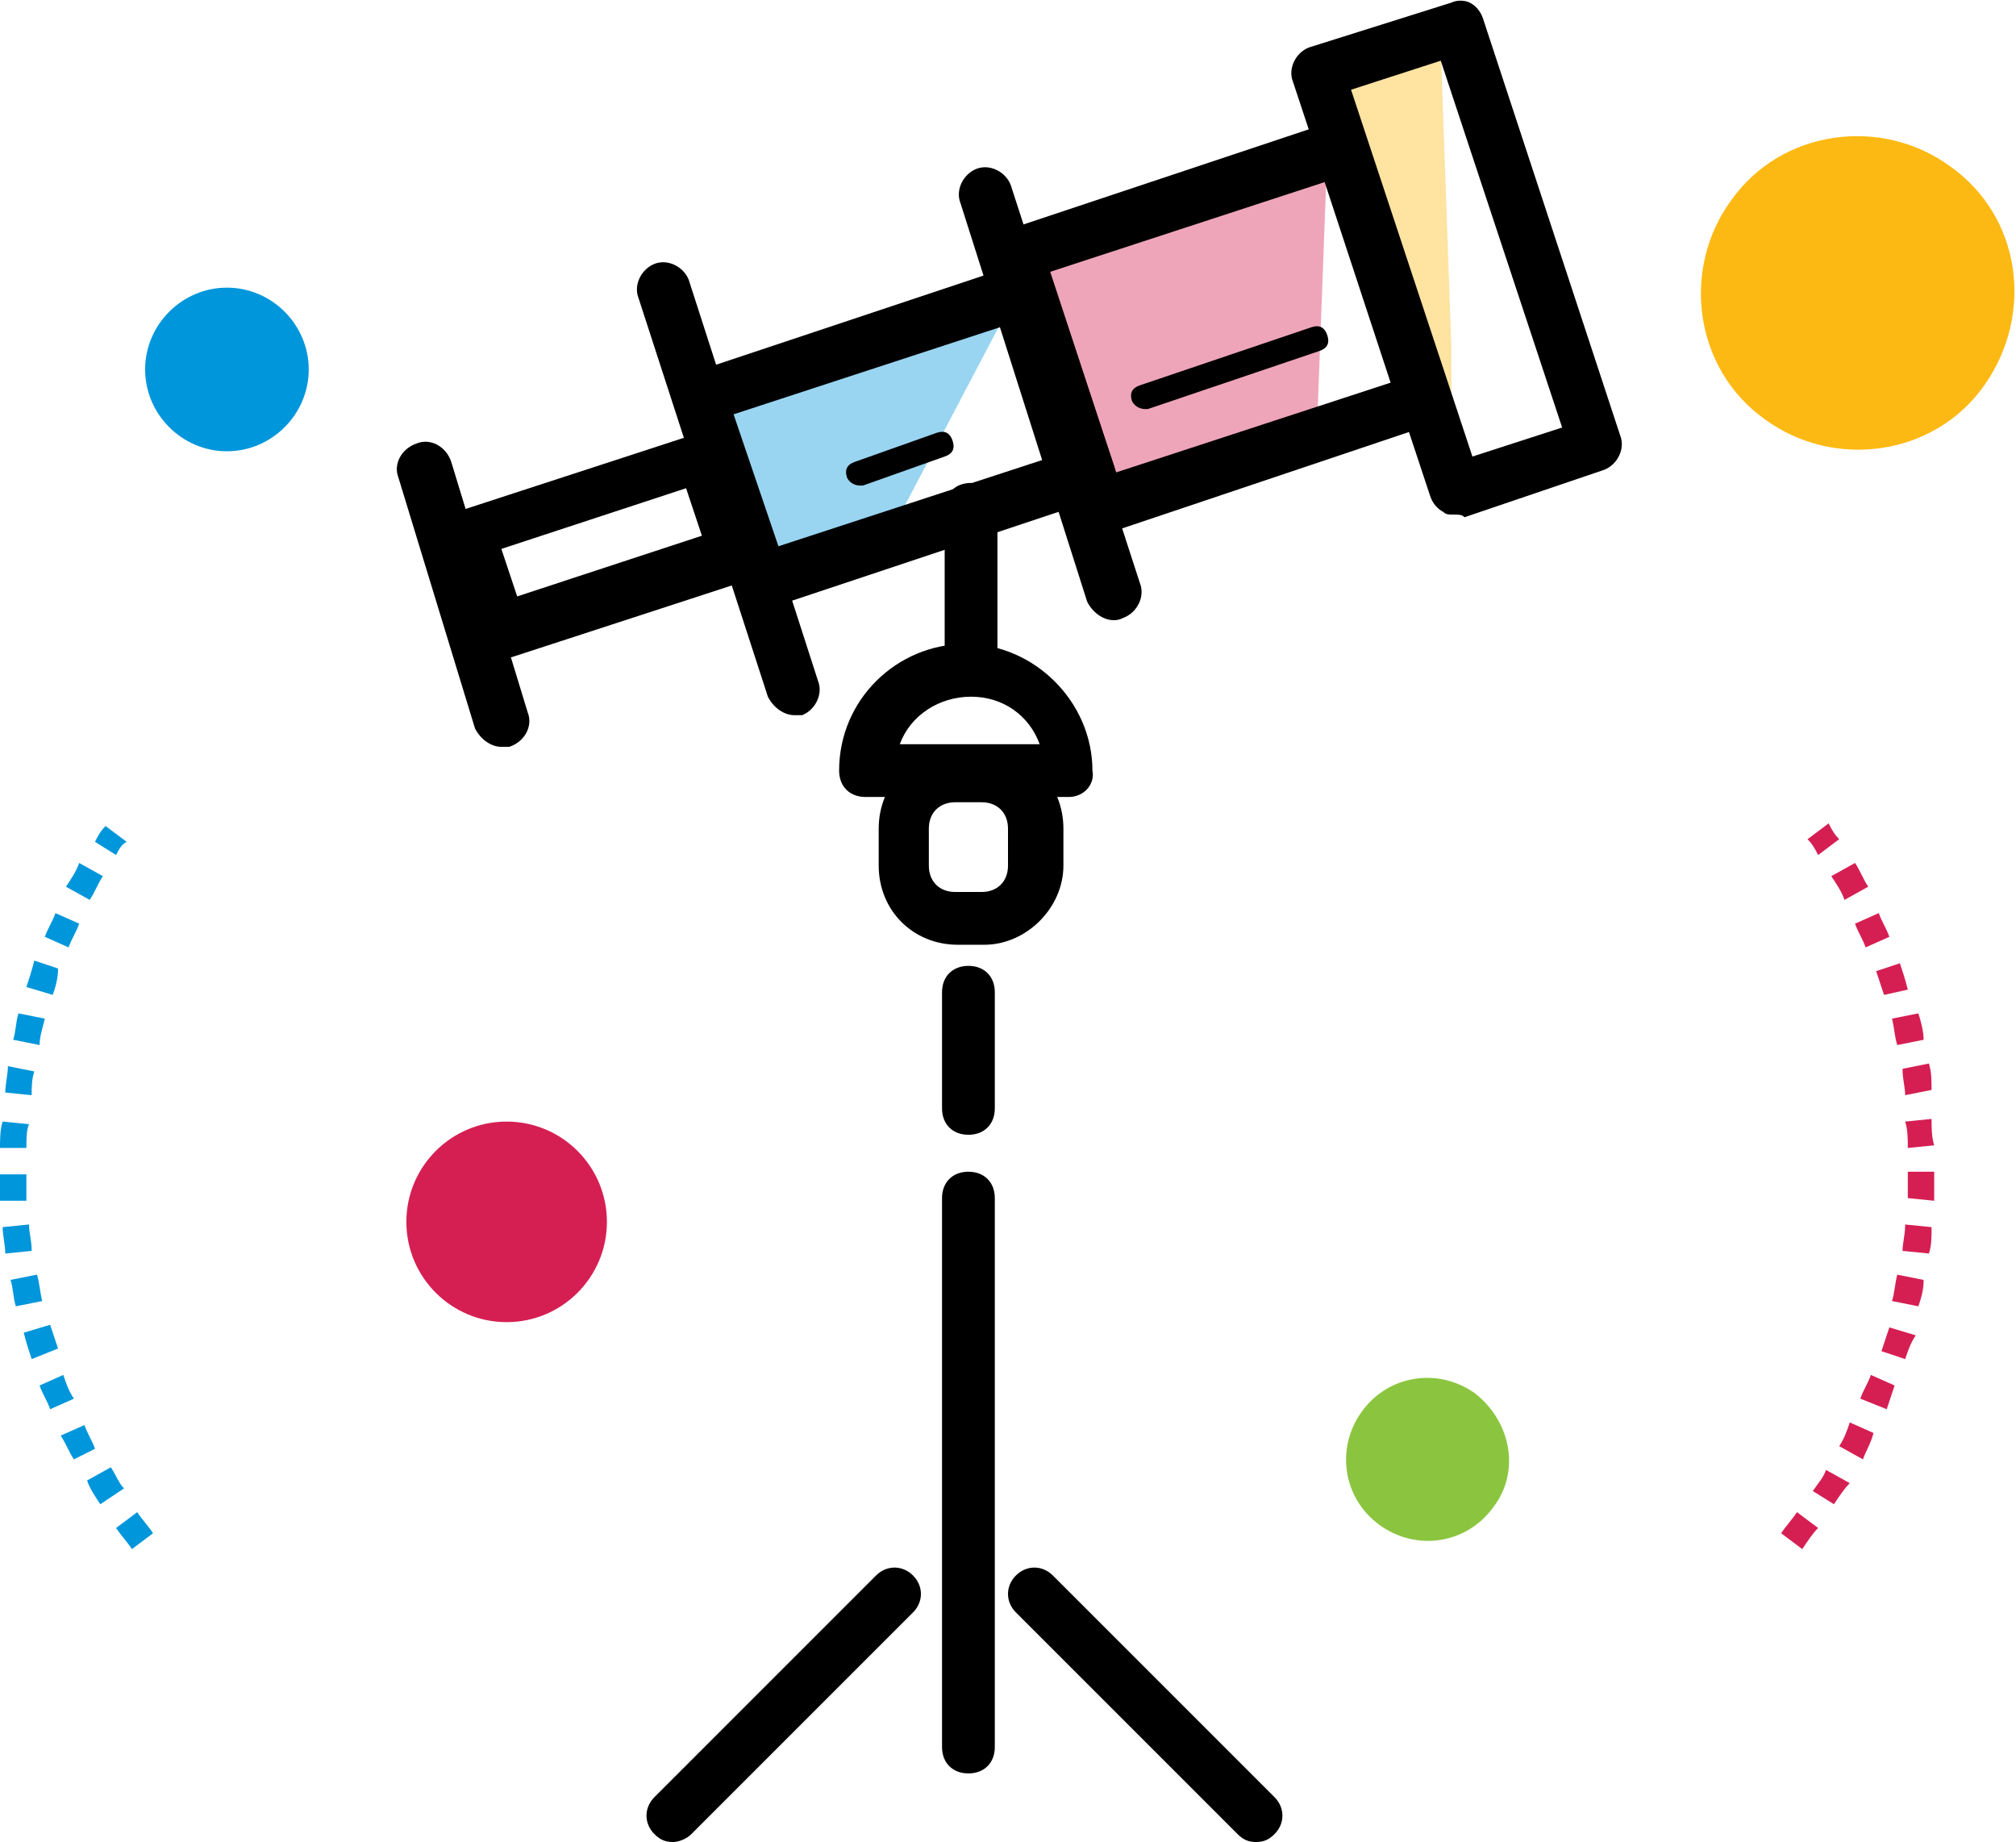 <?xml version="1.0" encoding="utf-8"?>
<!-- Generator: Adobe Illustrator 22.1.0, SVG Export Plug-In . SVG Version: 6.00 Build 0)  -->
<svg version="1.1" id="Layer_1" xmlns="http://www.w3.org/2000/svg" xmlns:xlink="http://www.w3.org/1999/xlink" x="0px" y="0px"
	 viewBox="0 0 76.4 69.8" style="enable-background:new 0 0 76.4 69.8;" xml:space="preserve">
<style type="text/css">
	.st0{fill:#FDB913;}
	.st1{fill:#0096DB;}
	.st2{fill:#D51F53;}
	.st3{opacity:0.4;}
	.st4{fill:#8BC53F;}
</style>
<g>
	<g>
		<path class="st0" d="M75.2,14.6c-1.9,2.7-5.7,3.2-8.3,1.3c-2.7-1.9-3.2-5.7-1.3-8.3c1.9-2.7,5.7-3.2,8.3-1.3
			C76.6,8.2,77.1,11.9,75.2,14.6z"/>
	</g>
	<g>
		<path class="st1" d="M5.5,14c0-1.7,1.4-3.1,3.1-3.1c1.7,0,3.1,1.4,3.1,3.1c0,1.7-1.4,3.1-3.1,3.1C6.9,17.1,5.5,15.7,5.5,14z"/>
	</g>
	<g>
		<circle class="st2" cx="19.2" cy="46.3" r="3.8"/>
	</g>
	<g>
		<path class="st1" d="M5,58.7c-0.2-0.3-0.4-0.5-0.6-0.8l0.8-0.6c0.2,0.3,0.4,0.5,0.6,0.8L5,58.7z M3.8,57c-0.2-0.3-0.4-0.6-0.5-0.9
			l0.9-0.5c0.2,0.3,0.3,0.6,0.5,0.8L3.8,57z M2.8,55.3c-0.2-0.3-0.3-0.6-0.5-0.9l0.9-0.4c0.1,0.3,0.3,0.6,0.4,0.9L2.8,55.3z
			 M1.9,53.4c-0.1-0.3-0.3-0.6-0.4-0.9l0.9-0.4c0.1,0.3,0.2,0.6,0.4,0.9L1.9,53.4z M1.2,51.5c-0.1-0.3-0.2-0.6-0.3-1l1-0.3
			c0.1,0.3,0.2,0.6,0.3,0.9L1.2,51.5z M0.6,49.5c-0.1-0.3-0.1-0.7-0.2-1l1-0.2c0.1,0.3,0.1,0.6,0.2,1L0.6,49.5z M0.2,47.5
			c0-0.3-0.1-0.7-0.1-1l1-0.1c0,0.3,0.1,0.6,0.1,1L0.2,47.5z M0,45.5c0-0.3,0-0.7,0-1l1,0c0,0.3,0,0.7,0,1L0,45.5z M1,43.5l-1,0
			c0-0.3,0-0.7,0.1-1l1,0.1C1,42.8,1,43.2,1,43.5z M1.2,41.5l-1-0.1c0-0.3,0.1-0.7,0.1-1l1,0.2C1.2,40.9,1.2,41.2,1.2,41.5z
			 M1.5,39.6l-1-0.2c0.1-0.3,0.1-0.7,0.2-1l1,0.2C1.6,39,1.5,39.3,1.5,39.6z M2,37.7l-1-0.3c0.1-0.3,0.2-0.6,0.3-1l0.9,0.3
			C2.2,37.1,2.1,37.4,2,37.7z M2.6,35.9l-0.9-0.4c0.1-0.3,0.3-0.6,0.4-0.9L3,35C2.9,35.3,2.7,35.6,2.6,35.9z M3.4,34.1l-0.9-0.5
			C2.7,33.3,2.9,33,3,32.7l0.9,0.5C3.7,33.5,3.6,33.8,3.4,34.1z M4.4,32.4l-0.8-0.5c0.1-0.2,0.2-0.4,0.4-0.6l0.8,0.6
			C4.6,32,4.5,32.2,4.4,32.4z"/>
	</g>
	<g>
		<path class="st2" d="M68.3,58.7l-0.8-0.6c0.2-0.3,0.4-0.5,0.6-0.8l0.8,0.6C68.7,58.1,68.5,58.4,68.3,58.7z M69.5,57l-0.8-0.5
			c0.2-0.3,0.4-0.5,0.5-0.8l0.9,0.5C69.9,56.4,69.7,56.7,69.5,57z M70.6,55.3l-0.9-0.5c0.2-0.3,0.3-0.6,0.4-0.9l0.9,0.4
			C70.9,54.7,70.7,55,70.6,55.3z M71.5,53.4L70.5,53c0.1-0.3,0.3-0.6,0.4-0.9l0.9,0.4C71.7,52.8,71.6,53.1,71.5,53.4z M72.2,51.5
			l-0.9-0.3c0.1-0.3,0.2-0.6,0.3-0.9l1,0.3C72.4,50.9,72.3,51.2,72.2,51.5z M72.7,49.5l-1-0.2c0.1-0.3,0.1-0.6,0.2-1l1,0.2
			C72.9,48.9,72.8,49.2,72.7,49.5z M73.1,47.5l-1-0.1c0-0.3,0.1-0.6,0.1-1l1,0.1C73.2,46.9,73.2,47.2,73.1,47.5z M73.3,45.5l-1-0.1
			c0-0.3,0-0.7,0-1l1,0C73.3,44.8,73.3,45.2,73.3,45.5z M72.3,43.5c0-0.3,0-0.7-0.1-1l1-0.1c0,0.3,0,0.7,0.1,1L72.3,43.5z
			 M72.2,41.5c0-0.3-0.1-0.6-0.1-1l1-0.2c0.1,0.3,0.1,0.7,0.1,1L72.2,41.5z M71.9,39.6c-0.1-0.3-0.1-0.6-0.2-1l1-0.2
			c0.1,0.3,0.2,0.7,0.2,1L71.9,39.6z M71.4,37.7c-0.1-0.3-0.2-0.6-0.3-0.9l0.9-0.3c0.1,0.3,0.2,0.6,0.3,1L71.4,37.7z M70.7,35.9
			c-0.1-0.3-0.3-0.6-0.4-0.9l0.9-0.4c0.1,0.3,0.3,0.6,0.4,0.9L70.7,35.9z M69.9,34.1c-0.1-0.3-0.3-0.6-0.5-0.9l0.9-0.5
			c0.2,0.3,0.3,0.6,0.5,0.9L69.9,34.1z M68.9,32.4c-0.1-0.2-0.2-0.4-0.4-0.6l0.8-0.6c0.1,0.2,0.2,0.4,0.4,0.6L68.9,32.4z"/>
	</g>
	<g class="st3">
		<polygon class="st1" points="38,12.1 26.8,15.7 28.9,22 33.9,19.9 		"/>
	</g>
	<g class="st3">
		<polygon class="st0" points="50.9,3.1 54.6,1.8 55,13.1 55,17.4 		"/>
	</g>
	<g class="st3">
		<polygon class="st2" points="39.1,10.1 50.3,5.8 49.9,16.5 42.1,18.9 		"/>
	</g>
	<g>
		<path class="st4" d="M56.6,57.1c-1,1.4-2.9,1.7-4.3,0.7c-1.4-1-1.7-2.9-0.7-4.3c1-1.4,2.9-1.7,4.3-0.7
			C57.3,53.9,57.6,55.8,56.6,57.1z"/>
	</g>
	<g>
		<path d="M43.4,15.5c-0.2,0-0.4-0.1-0.5-0.3c-0.1-0.3,0-0.5,0.3-0.6l6.5-2.2c0.3-0.1,0.5,0,0.6,0.3c0.1,0.3,0,0.5-0.3,0.6l-6.5,2.2
			C43.6,15.5,43.5,15.5,43.4,15.5z"/>
	</g>
	<g>
		<path d="M32.6,18.4c-0.2,0-0.4-0.1-0.5-0.3c-0.1-0.3,0-0.5,0.3-0.6l3.1-1.1c0.3-0.1,0.5,0,0.6,0.3c0.1,0.3,0,0.5-0.3,0.6l-3.1,1.1
			C32.7,18.4,32.6,18.4,32.6,18.4z"/>
	</g>
	<g>
		<path d="M19,28.3c-0.4,0-0.8-0.3-1-0.7l-2.9-9.5c-0.2-0.5,0.1-1.1,0.7-1.3c0.5-0.2,1.1,0.1,1.3,0.7L20,27c0.2,0.5-0.1,1.1-0.7,1.3
			C19.2,28.3,19.1,28.3,19,28.3z"/>
	</g>
	<g>
		<path d="M30.1,27.1c-0.4,0-0.8-0.3-1-0.7l-4.9-15.1c-0.2-0.5,0.1-1.1,0.6-1.3c0.5-0.2,1.1,0.1,1.3,0.6L31,25.8
			c0.2,0.5-0.1,1.1-0.6,1.3C30.3,27.1,30.2,27.1,30.1,27.1z"/>
	</g>
	<g>
		<path d="M42.2,23.5c-0.4,0-0.8-0.3-1-0.7L36.4,7.7c-0.2-0.5,0.1-1.1,0.6-1.3c0.5-0.2,1.1,0.1,1.3,0.6l4.9,15.1
			c0.2,0.5-0.1,1.1-0.6,1.3C42.4,23.5,42.3,23.5,42.2,23.5z"/>
	</g>
	<g>
		<path d="M28.9,23c-0.2,0-0.3,0-0.4-0.1c-0.2-0.1-0.4-0.3-0.5-0.6l-2.3-6.9c-0.2-0.5,0.1-1.1,0.6-1.3l12.3-4.1
			c0.3-0.1,0.5-0.1,0.8,0.1c0.2,0.1,0.4,0.3,0.5,0.6l2.3,6.9c0.2,0.5-0.1,1.1-0.6,1.3l-12.3,4.1C29.1,23,29,23,28.9,23z M27.8,15.7
			l1.7,5l10.4-3.4l-1.7-5L27.8,15.7z"/>
	</g>
	<g>
		<path d="M19,25c-0.2,0-0.3,0-0.4-0.1c-0.2-0.1-0.4-0.3-0.5-0.6l-1.2-3.7c-0.1-0.3-0.1-0.5,0.1-0.8s0.3-0.4,0.6-0.5l8.9-2.9
			c0.5-0.2,1.1,0.1,1.3,0.6l1.2,3.7c0.1,0.3,0.1,0.5-0.1,0.8s-0.3,0.4-0.6,0.5l-8.9,2.9C19.2,24.9,19.1,25,19,25z M19,20.8l0.6,1.8
			l7-2.3L26,18.5L19,20.8z"/>
	</g>
	<g>
		<path d="M41.7,20.2c-0.2,0-0.3,0-0.4-0.1c-0.2-0.1-0.4-0.3-0.5-0.6L37.6,10c-0.2-0.5,0.1-1.1,0.6-1.3l12.3-4.1
			c0.3-0.1,0.5-0.1,0.8,0.1c0.2,0.1,0.4,0.3,0.5,0.6l3.1,9.5c0.1,0.3,0.1,0.5-0.1,0.8s-0.3,0.4-0.6,0.5L42,20.2
			C41.9,20.2,41.8,20.2,41.7,20.2z M39.8,10.3l2.5,7.6l10.4-3.4l-2.5-7.6L39.8,10.3z"/>
	</g>
	<g>
		<path d="M55.1,19.5c-0.2,0-0.3,0-0.4-0.1c-0.2-0.1-0.4-0.3-0.5-0.6L49,3.1c-0.2-0.5,0.1-1.1,0.6-1.3L55,0.1
			C55.2,0,55.5,0,55.7,0.1c0.2,0.1,0.4,0.3,0.5,0.6l5.2,15.8c0.2,0.5-0.1,1.1-0.6,1.3l-5.3,1.8C55.4,19.5,55.3,19.5,55.1,19.5z
			 M51.2,3.4l4.6,13.9l3.4-1.1L54.6,2.3L51.2,3.4z"/>
	</g>
	<g>
		<path d="M36.8,26.2c-0.6,0-1-0.4-1-1v-5.9c0-0.6,0.4-1,1-1s1,0.4,1,1v5.9C37.8,25.8,37.3,26.2,36.8,26.2z"/>
	</g>
	<g>
		<path d="M40.5,30.2h-7.7c-0.6,0-1-0.4-1-1c0-2.7,2.2-4.8,4.8-4.8s4.8,2.2,4.8,4.8C41.5,29.7,41.1,30.2,40.5,30.2z M34.1,28.2h5.3
			c-0.4-1.1-1.4-1.8-2.6-1.8S34.5,27.1,34.1,28.2z"/>
	</g>
	<g>
		<path d="M37.3,35.8h-1c-1.7,0-3-1.3-3-3v-1.4c0-1.7,1.3-3,3-3h1c1.7,0,3,1.3,3,3v1.4C40.3,34.4,38.9,35.8,37.3,35.8z M36.2,30.4
			c-0.6,0-1,0.4-1,1v1.4c0,0.6,0.4,1,1,1h1c0.6,0,1-0.4,1-1v-1.4c0-0.6-0.4-1-1-1H36.2z"/>
	</g>
	<g>
		<path d="M36.7,67.2c-0.6,0-1-0.4-1-1V45.4c0-0.6,0.4-1,1-1s1,0.4,1,1v20.8C37.7,66.8,37.3,67.2,36.7,67.2z"/>
	</g>
	<g>
		<path d="M36.7,43c-0.6,0-1-0.4-1-1v-4.4c0-0.6,0.4-1,1-1s1,0.4,1,1V42C37.7,42.6,37.3,43,36.7,43z"/>
	</g>
	<g>
		<path d="M25.5,69.8c-0.3,0-0.5-0.1-0.7-0.3c-0.4-0.4-0.4-1,0-1.4l8.4-8.4c0.4-0.4,1-0.4,1.4,0s0.4,1,0,1.4l-8.4,8.4
			C26,69.7,25.7,69.8,25.5,69.8z"/>
	</g>
	<g>
		<path d="M47.6,69.8c-0.3,0-0.5-0.1-0.7-0.3l-8.4-8.4c-0.4-0.4-0.4-1,0-1.4s1-0.4,1.4,0l8.4,8.4c0.4,0.4,0.4,1,0,1.4
			C48.1,69.7,47.9,69.8,47.6,69.8z"/>
	</g>
</g>
</svg>

